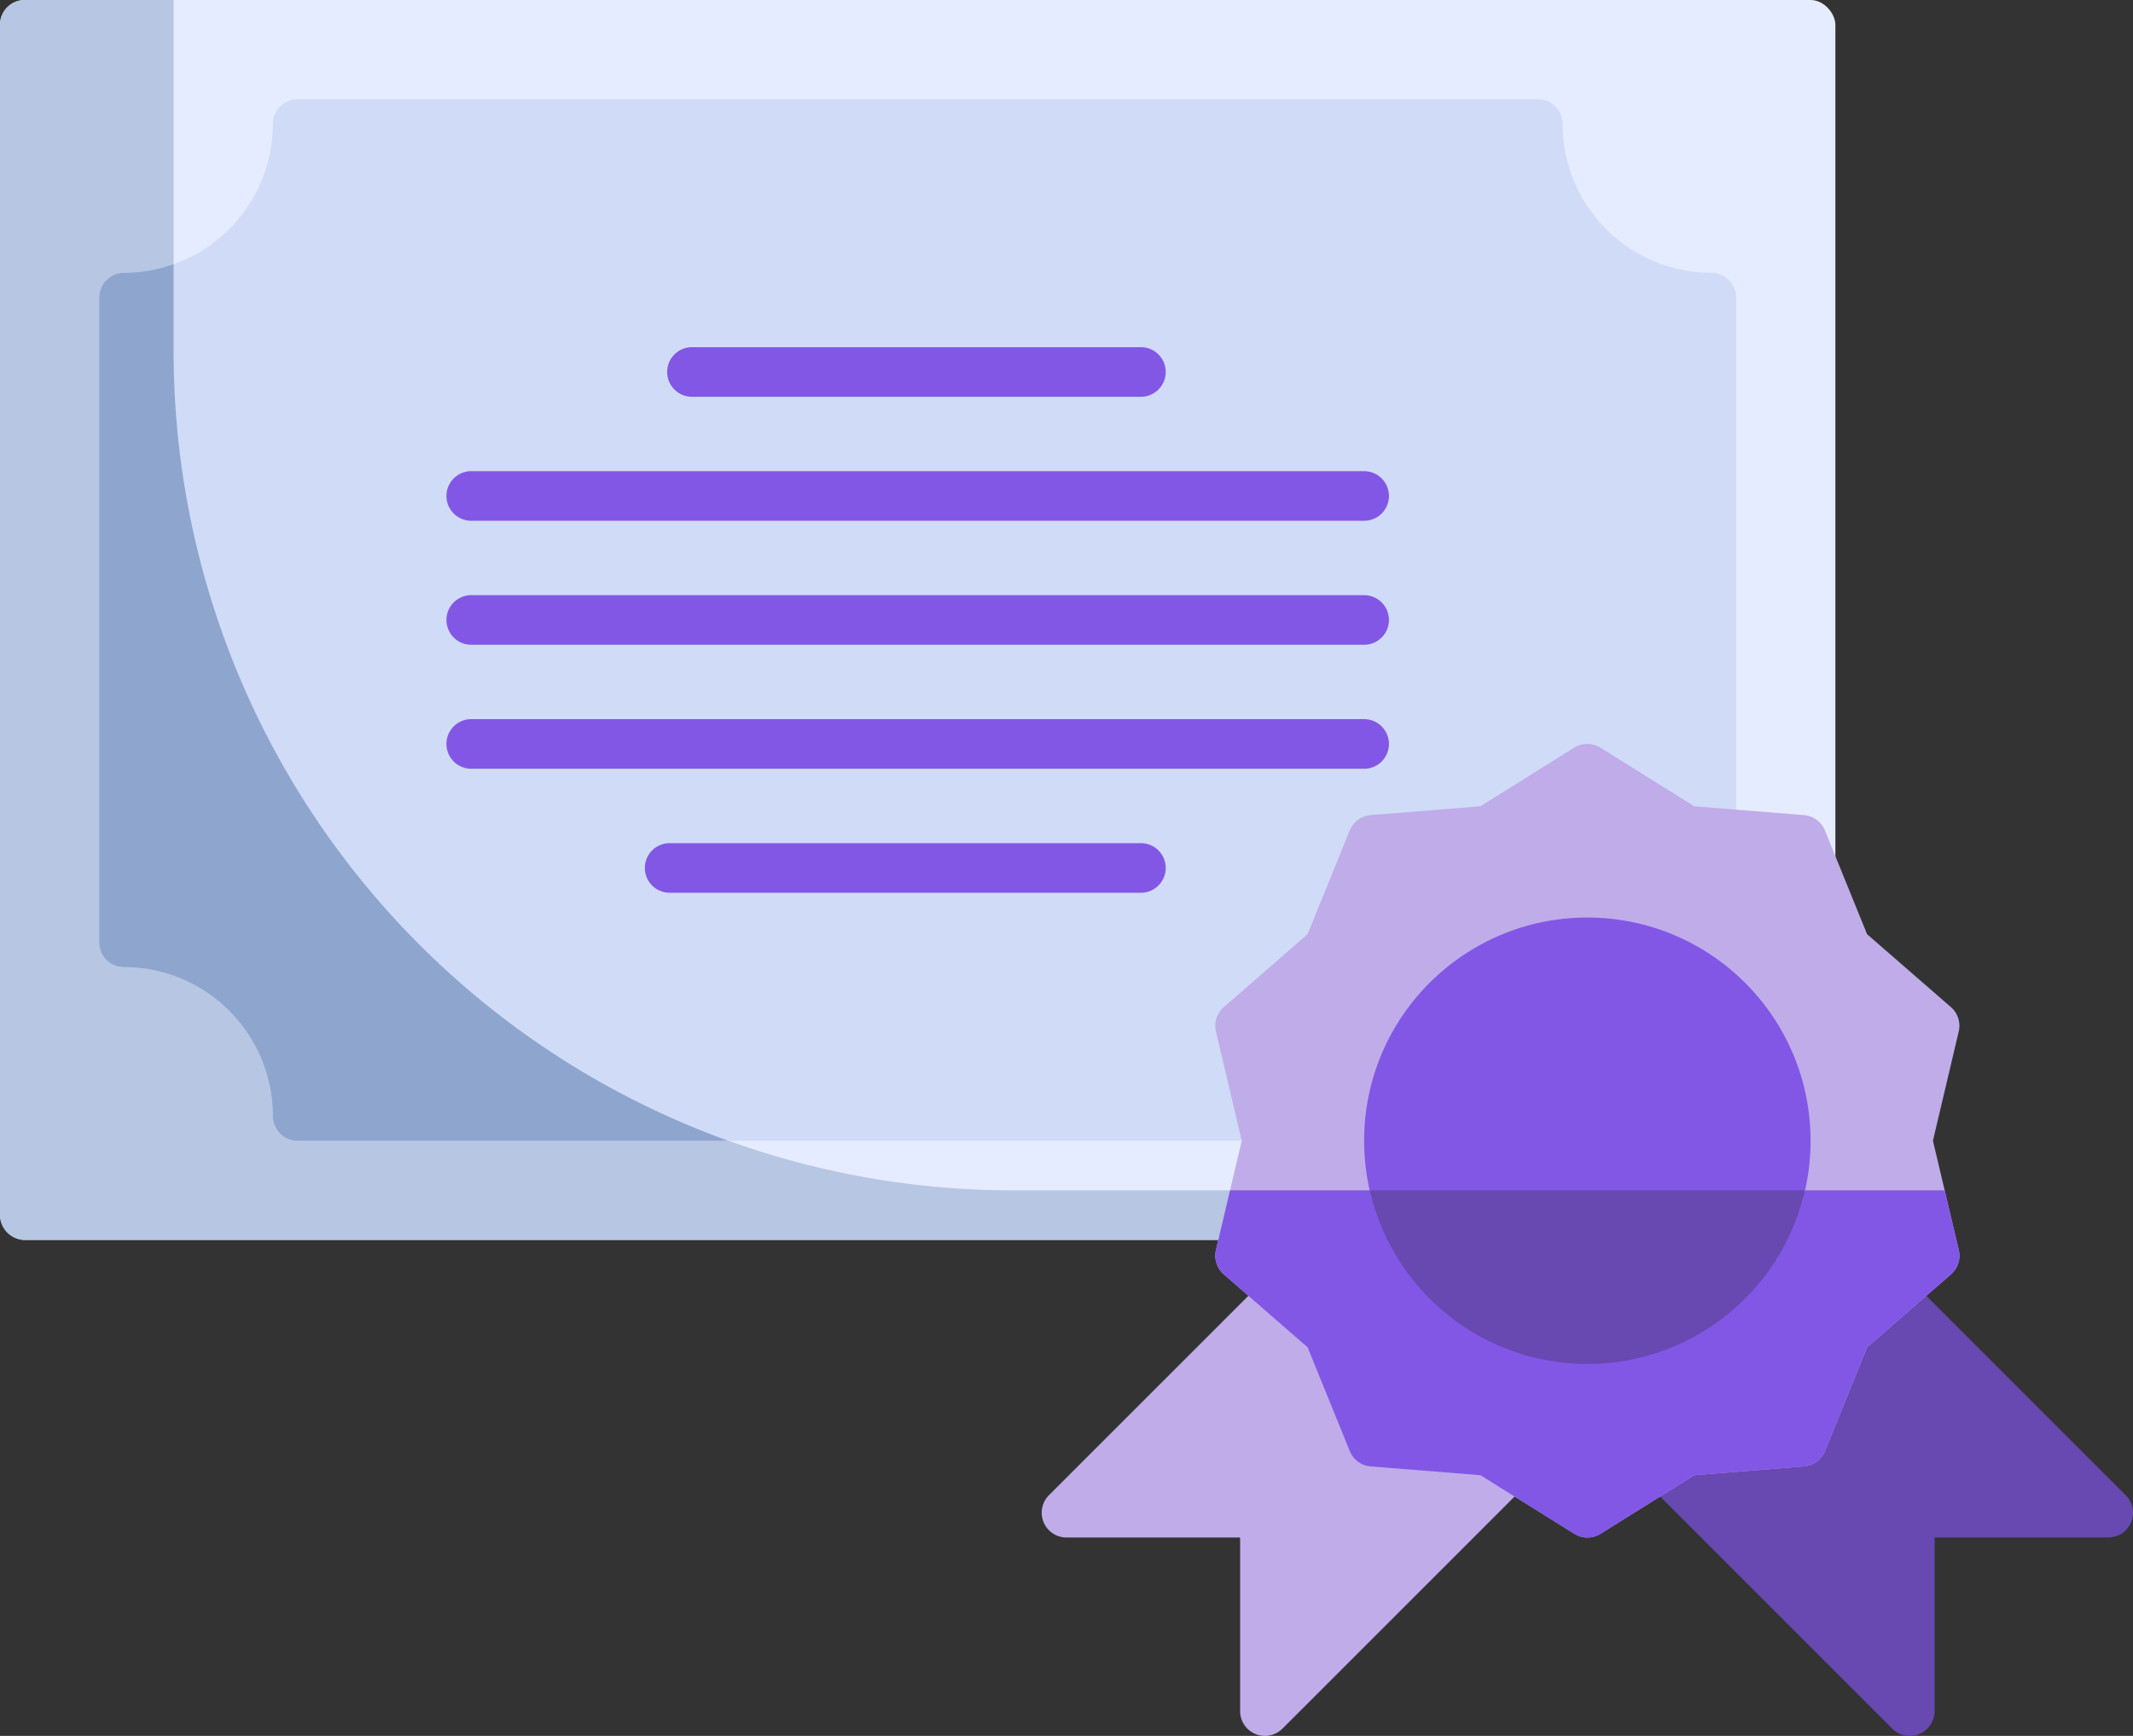 <svg xmlns="http://www.w3.org/2000/svg" width="86" height="70" viewBox="0 0 86 70"><rect x="0" y="0" width="86" height="70" fill="#333333" stroke="none"/><g transform="translate(-1 -9)"><rect width="74" height="50" rx="1" transform="translate(1 9)" fill="#e6ecff"/><path d="M41.833,57A33.833,33.833,0,0,1,8,23.167V9H2a1,1,0,0,0-1,1V58a1,1,0,0,0,1,1H74a1,1,0,0,0,1-1V57Z" fill="#b7c6e2"/><path d="M70,20a6.007,6.007,0,0,1-6-6,1,1,0,0,0-1-1H13a1,1,0,0,0-1,1,6.007,6.007,0,0,1-6,6,1,1,0,0,0-1,1V47a1,1,0,0,0,1,1,6.007,6.007,0,0,1,6,6,1,1,0,0,0,1,1H70a1,1,0,0,0,1-1V21A1,1,0,0,0,70,20Z" fill="#d0dbf7"/><path d="M56,30H20a1,1,0,0,1,0-2H56a1,1,0,0,1,0,2Z" fill="#8257e5"/><path d="M47,25H28.9a1,1,0,0,1,0-2H47a1,1,0,0,1,0,2Z" fill="#8257e5"/><path d="M56,35H20a1,1,0,0,1,0-2H56a1,1,0,0,1,0,2Z" fill="#8257e5"/><path d="M56,40H20a1,1,0,0,1,0-2H56a1,1,0,0,1,0,2Z" fill="#8257e5"/><path d="M47,45H28a1,1,0,0,1,0-2H47a1,1,0,0,1,0,2Z" fill="#8257e5"/><path d="M8,23.167V19.65A5.961,5.961,0,0,1,6,20a1,1,0,0,0-1,1V47a1,1,0,0,0,1,1,6.007,6.007,0,0,1,6,6,1,1,0,0,0,1,1H30.357A33.844,33.844,0,0,1,8,23.167Z" fill="#8ea6ce"/><path d="M86.707,69.293l-8.8-8.8a1,1,0,0,0-1.363-.048l-1.76,1.53a1.01,1.01,0,0,0-.27.379l-1.558,3.838-4.045.321a1,1,0,0,0-.452.15l-.91.57a1,1,0,0,0-.176,1.554l9.92,9.92A1,1,0,0,0,79,78V71h7a1,1,0,0,0,.707-1.707Z" fill="#6848b1"/><path d="M62.451,67.233l-.91-.57a1,1,0,0,0-.452-.15l-4.045-.321-1.558-3.838a1.01,1.01,0,0,0-.27-.379l-1.76-1.53a1,1,0,0,0-1.363.048l-8.8,8.8A1,1,0,0,0,44,71h7v7a1,1,0,0,0,1.707.707l9.92-9.92a1,1,0,0,0-.176-1.554Z" fill="#bface9"/><path d="M78.934,55l1.04-4.406a1,1,0,0,0-.317-.984l-3.378-2.938-1.7-4.184a1,1,0,0,0-.847-.62l-4.421-.354L65.53,39.152a1,1,0,0,0-1.061,0l-3.781,2.363-4.421.354a1,1,0,0,0-.847.62l-1.7,4.184L50.344,49.61a1,1,0,0,0-.317.984L51.066,55l-1.04,4.406a1,1,0,0,0,.317.984l3.378,2.938,1.7,4.184a1,1,0,0,0,.847.62l4.421.354,3.782,2.363a1,1,0,0,0,1.061,0l3.781-2.363,4.421-.354a1,1,0,0,0,.847-.62l1.7-4.184,3.378-2.938a1,1,0,0,0,.317-.984Z" fill="#bface9"/><path d="M50.026,59.406a1,1,0,0,0,.317.984l3.378,2.939,1.7,4.184a1,1,0,0,0,.847.62l4.421.354,3.782,2.363a1,1,0,0,0,1.061,0l3.781-2.363,4.421-.354a1,1,0,0,0,.847-.62l1.7-4.184,3.378-2.938a1,1,0,0,0,.317-.984L79.406,57H50.594Z" fill="#8257e5"/><circle cx="9" cy="9" r="9" transform="translate(56 46)" fill="#8257e5"/><path d="M56.232,57a8.991,8.991,0,0,0,17.536,0Z" fill="#6848b1"/></g></svg>